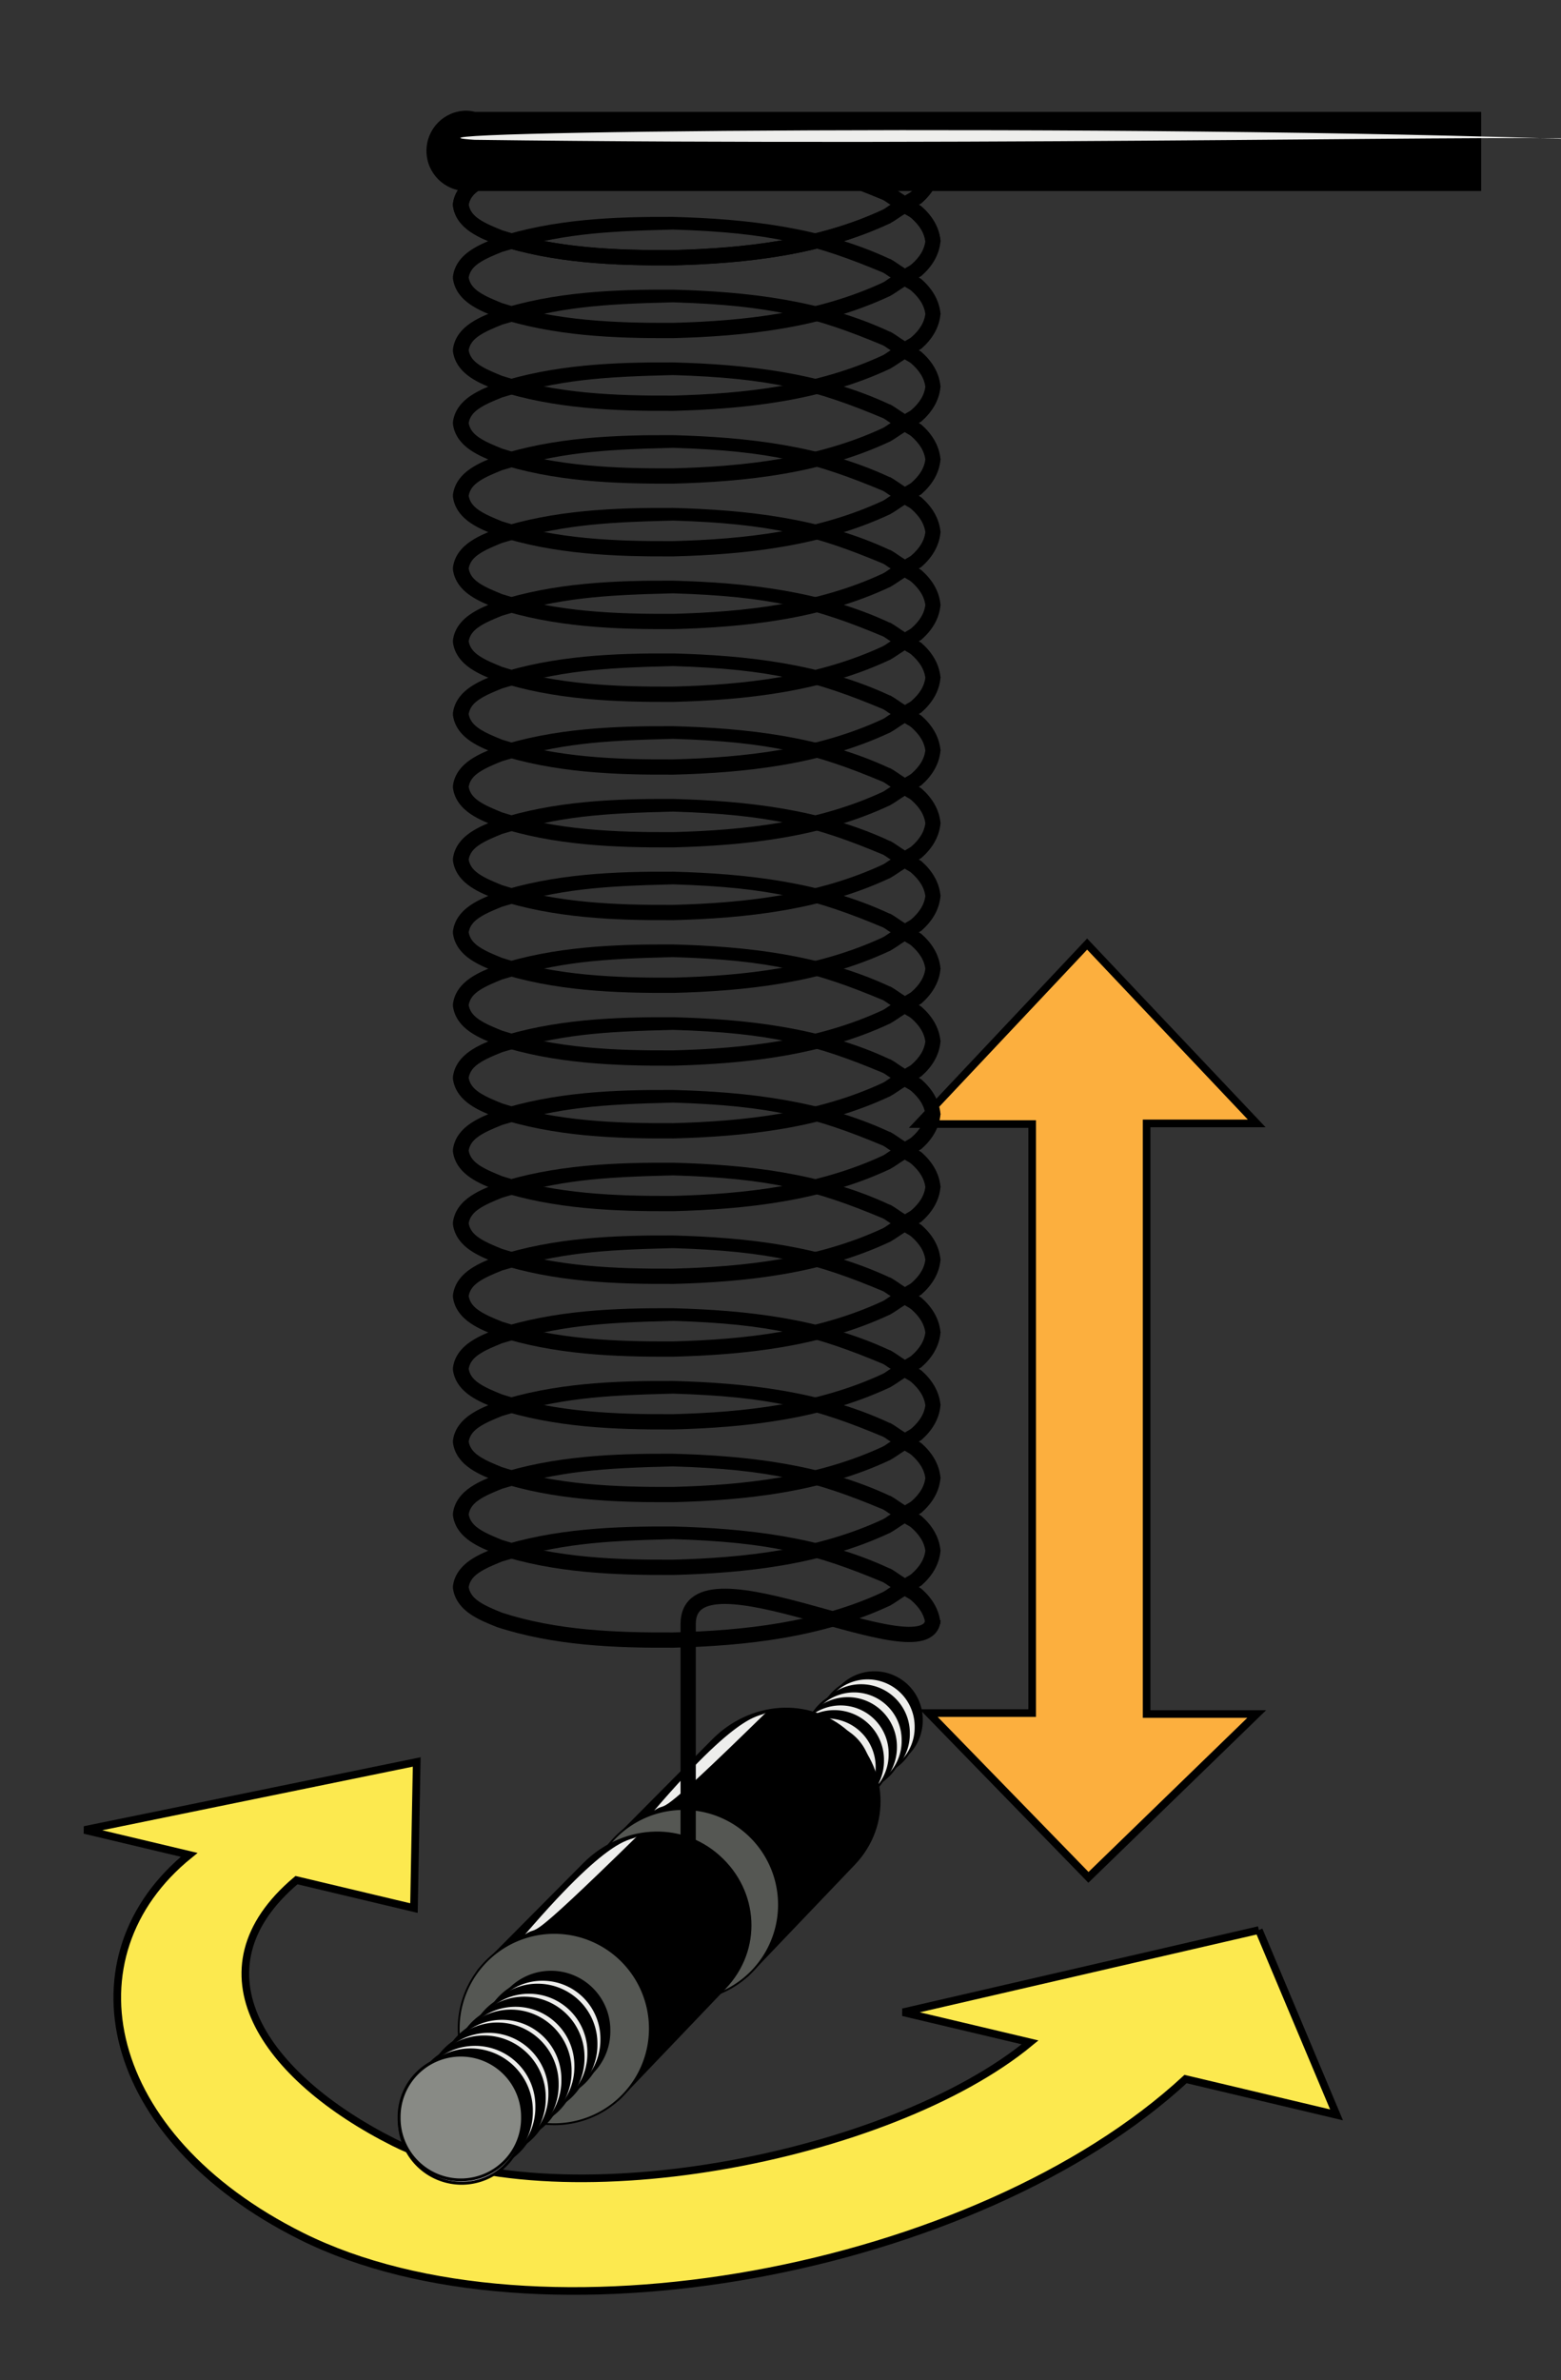 <?xml version="1.0" encoding="UTF-8" standalone="no"?>
<!-- Created with Inkscape (http://www.inkscape.org/) -->

<svg
   xmlns:svg="http://www.w3.org/2000/svg"
   xmlns="http://www.w3.org/2000/svg"
   xmlns:xlink="http://www.w3.org/1999/xlink"
   version="1.1"
   width="204.586"
   height="311.729"
   id="svg1901">
  <rect width="100%" height="100%" fill="#333333" stroke="none"/>
  <defs
     id="defs1903" />
  <g
     transform="translate(-139.85,-602.212)"
     id="layer1">
    <path
       d="m 275.128,826.571 0,-77.143 -15,0 22.203,-23.571 22.226,23.488 -14.429,0 0,77.351 14.429,0 -22.054,21.393 -20.946,-21.518 13.571,0 z"
       id="path6729"
       style="fill:#fcaf3e;stroke:#000000;stroke-width:1px;stroke-linecap:butt;stroke-linejoin:miter;stroke-opacity:1" />
    <g
       transform="translate(4e-7,1.768)"
       id="g6106">
      <g
         transform="matrix(0.708,0,0,0.708,196.954,204.015)"
         id="g4924">
        <path
           d="m 85.714,878.434 a 8.929,8.929 0 1 1 -17.857,0 8.929,8.929 0 1 1 17.857,0 z"
           transform="translate(2,2)"
           id="path4922"
           style="fill:#000000;fill-opacity:1;stroke:none" />
        <path
           d="m 85.714,878.434 a 8.929,8.929 0 1 1 -17.857,0 8.929,8.929 0 1 1 17.857,0 z"
           transform="translate(0.714,3.286)"
           id="path4920"
           style="fill:#eeeeec;stroke:#000000;stroke-width:0.424;stroke-miterlimit:4;stroke-opacity:1;stroke-dasharray:none" />
      </g>
      <use
         transform="translate(1.73,-1.642)"
         id="use5568"
         x="0"
         y="0"
         width="744.094"
         height="1052.362"
         xlink:href="#g4924" />
      <use
         transform="matrix(1.01,0,0,1.01,-2.553,-8.156)"
         id="use5570"
         x="0"
         y="0"
         width="744.094"
         height="1052.362"
         xlink:href="#g4924" />
      <use
         transform="matrix(1.02,0,0,1.02,-6.837,-14.671)"
         id="use5572"
         x="0"
         y="0"
         width="744.094"
         height="1052.362"
         xlink:href="#g4924" />
      <use
         transform="matrix(1.03,0,0,1.03,-11.121,-21.185)"
         id="use5574"
         x="0"
         y="0"
         width="744.094"
         height="1052.362"
         xlink:href="#g4924" />
      <use
         transform="matrix(1.04,0,0,1.04,-15.405,-27.7)"
         id="use5576"
         x="0"
         y="0"
         width="744.094"
         height="1052.362"
         xlink:href="#g4924" />
    </g>
    <use
       transform="matrix(1.18,0,0,1.18,-77.377,-116.903)"
       id="use5604"
       x="0"
       y="0"
       width="744.094"
       height="1052.362"
       xlink:href="#g4924" />
    <use
       transform="matrix(1.19,0,0,1.19,-81.661,-123.417)"
       id="use5606"
       x="0"
       y="0"
       width="744.094"
       height="1052.362"
       xlink:href="#g4924" />
    <use
       transform="matrix(1.2,0,0,1.2,-85.945,-129.931)"
       id="use5608"
       x="0"
       y="0"
       width="744.094"
       height="1052.362"
       xlink:href="#g4924" />
    <use
       transform="matrix(1.21,0,0,1.21,-90.229,-136.446)"
       id="use5610"
       x="0"
       y="0"
       width="744.094"
       height="1052.362"
       xlink:href="#g4924" />
    <use
       transform="matrix(1.22,0,0,1.22,-94.513,-142.96)"
       id="use5612"
       x="0"
       y="0"
       width="744.094"
       height="1052.362"
       xlink:href="#g4924" />
    <g
       transform="translate(30.305,-109.096)"
       id="g4358">
      <path
         d="m 197.781,730.188 c -7.694,-0.04 -15.644,0.271 -23.156,2.719 l -0.031,0 -0.031,0.031 c -0.985,0.4 -2.235,0.876 -3.344,1.625 -1.109,0.749 -2.121,1.863 -2.312,3.438 l 0,0.125 0,0.125 c 0.195,1.573 1.204,2.688 2.312,3.438 1.108,0.749 2.358,1.224 3.344,1.625 l 0.031,0 0.031,0.031 c 7.509,2.453 15.465,2.758 23.156,2.719 9.57,-0.248 19.466,-1.335 28.375,-5.5 l 0.031,0 0.031,-0.031 c 0.596,-0.321 1.253,-0.824 1.906,-1.219 0.266,0.193 0.607,0.323 0.844,0.531 1.047,0.922 1.76,1.936 1.875,3.25 l 1.969,-0.188 c -0.17,-1.936 -1.217,-3.432 -2.5,-4.562 -0.107,-0.094 -0.234,-0.129 -0.344,-0.219 0.111,-0.09 0.236,-0.124 0.344,-0.219 1.289,-1.13 2.348,-2.65 2.5,-4.594 l -1.969,-0.156 c -0.102,1.305 -0.79,2.326 -1.844,3.25 -0.237,0.207 -0.578,0.339 -0.844,0.531 -0.664,-0.402 -1.324,-0.923 -1.938,-1.25 l -0.031,0 -0.031,0 c -8.907,-4.161 -18.806,-5.253 -28.375,-5.5 l 0,5e-5 z m 27.469,7.281 c 0.021,0.01 0.041,0.021 0.062,0.031 0.337,0.179 0.627,0.433 0.969,0.625 -0.339,0.192 -0.636,0.446 -0.969,0.625 -0.009,0.004 -0.022,-0.004 -0.031,0 -0.012,0.007 -0.019,0.025 -0.031,0.031 -8.498,3.956 -18.069,5.037 -27.5,5.281 -7.605,0.039 -15.295,-0.274 -22.438,-2.594 -0.021,-0.009 -0.041,-0.022 -0.062,-0.031 -0.999,-0.406 -2.087,-0.852 -2.906,-1.406 -0.788,-0.533 -1.23,-1.108 -1.375,-1.906 0.143,-0.8 0.585,-1.373 1.375,-1.906 0.819,-0.553 1.908,-1.002 2.906,-1.406 0.022,-0.009 0.041,-0.022 0.062,-0.031 7.593,-2.316 12.956,-2.707 22.438,-2.936 12.815,0.384 18.708,1.947 27.5,5.623 z"
         id="path4032"
         style="font-size:medium;font-style:normal;font-variant:normal;font-weight:normal;font-stretch:normal;text-indent:0;text-align:start;text-decoration:none;line-height:normal;letter-spacing:normal;word-spacing:normal;text-transform:none;direction:ltr;block-progression:tb;writing-mode:lr-tb;text-anchor:start;color:#000000;fill:#000000;fill-opacity:1;stroke:none;stroke-width:2;marker:none;visibility:visible;display:inline;overflow:visible;enable-background:accumulate;font-family:Bitstream Vera Sans;-inkscape-font-specification:Bitstream Vera Sans" />
      <use
         id="use4318"
         x="0"
         y="0"
         width="744.094"
         height="1052.362"
         xlink:href="#path4032" />
      <use
         transform="translate(0,9.529)"
         id="use4320"
         x="0"
         y="0"
         width="744.094"
         height="1052.362"
         xlink:href="#path4032" />
      <use
         transform="translate(0,19.057)"
         id="use4322"
         x="0"
         y="0"
         width="744.094"
         height="1052.362"
         xlink:href="#path4032" />
      <use
         transform="translate(0,28.586)"
         id="use4324"
         x="0"
         y="0"
         width="744.094"
         height="1052.362"
         xlink:href="#path4032" />
      <use
         transform="translate(0,38.115)"
         id="use4326"
         x="0"
         y="0"
         width="744.094"
         height="1052.362"
         xlink:href="#path4032" />
      <use
         transform="translate(0,47.643)"
         id="use4328"
         x="0"
         y="0"
         width="744.094"
         height="1052.362"
         xlink:href="#path4032" />
      <use
         transform="translate(0,57.172)"
         id="use4330"
         x="0"
         y="0"
         width="744.094"
         height="1052.362"
         xlink:href="#path4032" />
      <use
         transform="translate(0,66.701)"
         id="use4332"
         x="0"
         y="0"
         width="744.094"
         height="1052.362"
         xlink:href="#path4032" />
      <use
         transform="translate(0,76.229)"
         id="use4334"
         x="0"
         y="0"
         width="744.094"
         height="1052.362"
         xlink:href="#path4032" />
      <use
         transform="translate(0,85.758)"
         id="use4336"
         x="0"
         y="0"
         width="744.094"
         height="1052.362"
         xlink:href="#path4032" />
      <use
         transform="translate(0,95.287)"
         id="use4338"
         x="0"
         y="0"
         width="744.094"
         height="1052.362"
         xlink:href="#path4032" />
      <use
         transform="translate(0,104.815)"
         id="use4340"
         x="0"
         y="0"
         width="744.094"
         height="1052.362"
         xlink:href="#path4032" />
      <use
         transform="translate(0,114.344)"
         id="use4342"
         x="0"
         y="0"
         width="744.094"
         height="1052.362"
         xlink:href="#path4032" />
      <use
         transform="translate(0,123.873)"
         id="use4344"
         x="0"
         y="0"
         width="744.094"
         height="1052.362"
         xlink:href="#path4032" />
      <use
         transform="translate(0,133.401)"
         id="use4346"
         x="0"
         y="0"
         width="744.094"
         height="1052.362"
         xlink:href="#path4032" />
      <use
         transform="translate(0,142.93)"
         id="use4348"
         x="0"
         y="0"
         width="744.094"
         height="1052.362"
         xlink:href="#path4032" />
      <use
         transform="translate(0,152.459)"
         id="use4350"
         x="0"
         y="0"
         width="744.094"
         height="1052.362"
         xlink:href="#path4032" />
      <use
         transform="translate(0,161.987)"
         id="use4352"
         x="0"
         y="0"
         width="744.094"
         height="1052.362"
         xlink:href="#path4032" />
      <use
         transform="translate(0,171.516)"
         id="use4354"
         x="0"
         y="0"
         width="744.094"
         height="1052.362"
         xlink:href="#path4032" />
      <use
         transform="translate(0,181.045)"
         id="use4356"
         x="0"
         y="0"
         width="744.094"
         height="1052.362"
         xlink:href="#path4032" />
    </g>
    <g
       transform="matrix(0.827,0,0,0.827,155.483,157.215)"
       id="g6098">
      <path
         d="m 115.491,812.423 c 6.242,5.574 6.739,14.84 0.957,20.889 l -16.76,17.536 c -2.679,2.803 -1.261,-13.035 -4.382,-15.822 -3.121,-2.787 -20.526,-1.948 -17.793,-4.699 l 16.584,-16.695 c 5.897,-5.937 15.152,-6.784 21.394,-1.21 z"
         id="path6100"
         style="fill:#000000;fill-opacity:1;stroke:#000000;stroke-width:0.3;stroke-miterlimit:4;stroke-opacity:1" />
      <path
         d="m 104.551,839.725 a 15.152,15.152 0 1 1 -30.305,0 15.152,15.152 0 1 1 30.305,0 z"
         id="path6102"
         style="fill:#555753;fill-opacity:1;stroke:#000000;stroke-width:0.3;stroke-miterlimit:4;stroke-opacity:1;stroke-dasharray:none" />
      <path
         d="m 84.764,824.825 c 14.542,-16.933 16.848,-14.513 17.804,-15.603 -18.934,18.533 -15.15,13.767 -17.804,15.603 z"
         id="path6104"
         style="fill:#eeeeec;stroke:none" />
    </g>
    <path
       d="m 262.135,814.345 c -0.631,7.576 -32.093,-10.353 -32.093,0.566 l 0,31.218"
       id="path4404"
       style="fill:none;stroke:#000000;stroke-width:2;stroke-linecap:butt;stroke-linejoin:miter;stroke-miterlimit:4;stroke-opacity:1;stroke-dasharray:none" />
    <g
       transform="matrix(0.827,0,0,0.827,138.563,173.438)"
       id="g6051">
      <path
         d="m 115.491,812.423 c 6.242,5.574 6.739,14.84 0.957,20.889 l -16.76,17.536 c -2.679,2.803 -1.261,-13.035 -4.382,-15.822 -3.121,-2.787 -20.526,-1.948 -17.793,-4.699 l 16.584,-16.695 c 5.897,-5.937 15.152,-6.784 21.394,-1.21 z"
         id="path6025"
         style="fill:#000000;fill-opacity:1;stroke:#000000;stroke-width:0.3;stroke-miterlimit:4;stroke-opacity:1" />
      <path
         d="m 104.551,839.725 a 15.152,15.152 0 1 1 -30.305,0 15.152,15.152 0 1 1 30.305,0 z"
         id="path6023"
         style="fill:#555753;fill-opacity:1;stroke:#000000;stroke-width:0.3;stroke-miterlimit:4;stroke-opacity:1;stroke-dasharray:none" />
      <path
         d="m 84.764,824.825 c 14.542,-16.933 16.848,-14.513 17.804,-15.603 -18.934,18.533 -15.15,13.767 -17.804,15.603 z"
         id="path6047"
         style="fill:#eeeeec;stroke:none" />
    </g>
    <path
       d="m 304.838,854.992 c 0,0 -46.634,10.765 -46.634,10.765 0,0 16.648,3.943 16.648,3.943 -18.433,15.22 -62.373,23.657 -83.36,13.107 -17.061,-8.576 -26.797,-22.563 -12.786,-34.355 0,0 15.4,3.661 15.4,3.661 0,0 0.359,-19.139 0.359,-19.139 0,0 -43.533,8.908 -43.533,8.908 0,0 13.712,3.259 13.712,3.259 -16.338,13.215 -11.439,36.903 14.716,49.949 31.03,15.477 88.523,4.667 115.871,-20.587 0,0 19.787,4.691 19.787,4.691 0,0 -10.181,-24.202 -10.181,-24.202 0,0 0,0 0,0"
       id="path6186"
       style="fill:#fce94f;fill-opacity:1;stroke:#000000;stroke-opacity:1" />
    <g
       transform="translate(-2,2)"
       id="g6089">
      <use
         transform="matrix(1.23,0,0,1.23,-96.796,-151.475)"
         id="use5614"
         x="0"
         y="0"
         width="744.094"
         height="1052.362"
         xlink:href="#g4924" />
      <use
         transform="matrix(1.24,0,0,1.24,-101.08,-157.989)"
         id="use5616"
         x="0"
         y="0"
         width="744.094"
         height="1052.362"
         xlink:href="#g4924" />
      <use
         transform="matrix(1.25,0,0,1.25,-105.364,-164.504)"
         id="use5618"
         x="0"
         y="0"
         width="744.094"
         height="1052.362"
         xlink:href="#g4924" />
      <use
         transform="matrix(1.26,0,0,1.26,-109.648,-171.018)"
         id="use5620"
         x="0"
         y="0"
         width="744.094"
         height="1052.362"
         xlink:href="#g4924" />
      <use
         transform="matrix(1.27,0,0,1.27,-113.931,-177.533)"
         id="use5622"
         x="0"
         y="0"
         width="744.094"
         height="1052.362"
         xlink:href="#g4924" />
      <use
         transform="matrix(1.28,0,0,1.28,-118.215,-184.047)"
         id="use5624"
         x="0"
         y="0"
         width="744.094"
         height="1052.362"
         xlink:href="#g4924" />
      <use
         transform="matrix(1.29,0,0,1.29,-122.499,-190.562)"
         id="use5626"
         x="0"
         y="0"
         width="744.094"
         height="1052.362"
         xlink:href="#g4924" />
    </g>
    <path
       d="m 85.714,878.434 a 8.929,8.929 0 1 1 -17.857,0 8.929,8.929 0 1 1 17.857,0 z"
       transform="matrix(0.906,0,0,0.906,130.678,83.683)"
       id="path6150"
       style="fill:#888a85;stroke:#000000;stroke-width:0.424;stroke-miterlimit:4;stroke-opacity:1;stroke-dasharray:none" />
    <path
       d="m 200.969,616.844 c -2.823,0 -5.094,2.302 -5.094,5.125 0,2.823 2.27,5.125 5.094,5.125 0.021,0 0.042,2.5e-4 0.062,0 l 132.812,0 0,-10.094 -131.719,0 c -0.371,-0.086 -0.759,-0.156 -1.156,-0.156 z"
       id="path6160"
       style="fill:#000000;fill-opacity:1;stroke:#000000;stroke-width:0.264;stroke-miterlimit:4;stroke-opacity:1;stroke-dasharray:none" />
    <path
       d="m 202.031,620.522 c -16.788,-1.099 85.117,-2.189 146.333,0 -2.552,-0.814 -76.752,0.912 -146.333,0 z"
       id="path6163"
       style="fill:#eeeeec;stroke:none" />
  </g>
</svg>
